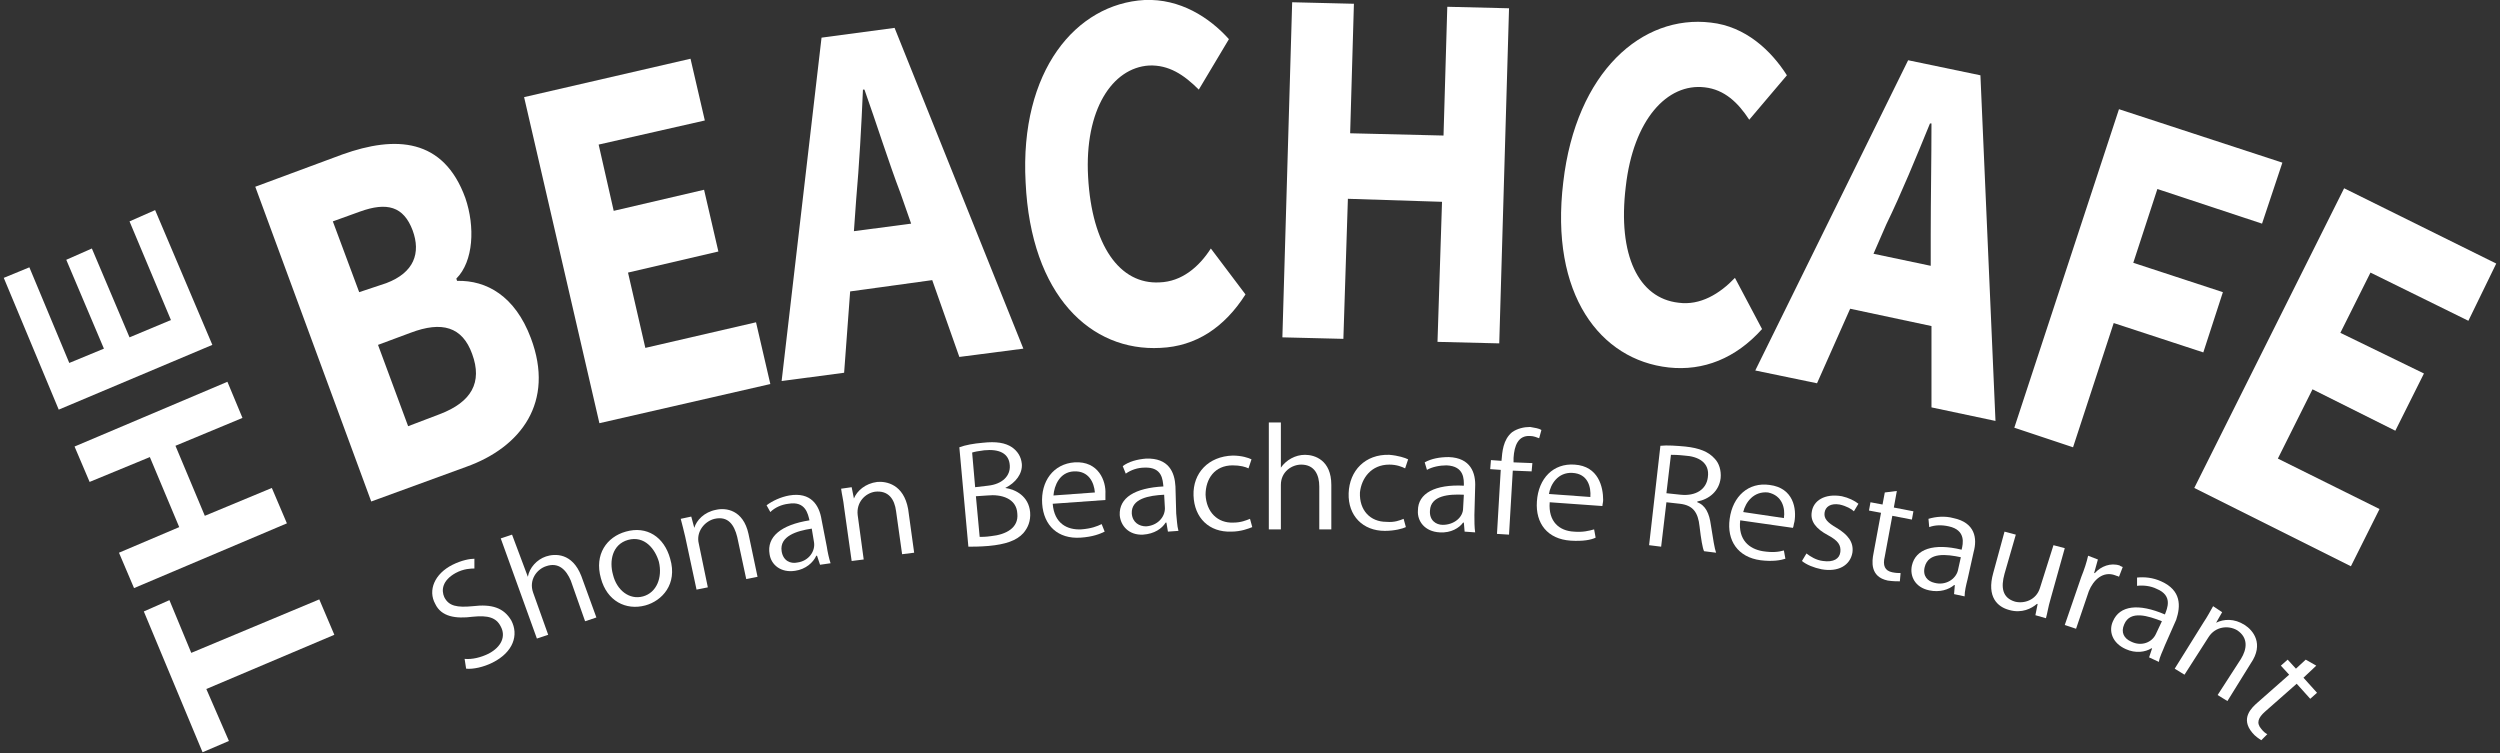 <?xml version="1.0" encoding="utf-8"?>
<!-- Generator: Adobe Illustrator 23.0.6, SVG Export Plug-In . SVG Version: 6.00 Build 0)  -->
<svg version="1.1" id="レイヤー_1" xmlns="http://www.w3.org/2000/svg" xmlns:xlink="http://www.w3.org/1999/xlink" x="0px"
	 y="0px" viewBox="0 0 332 100" style="enable-background:new 0 0 332 100;" xml:space="preserve">
<rect x="0" y="0" width="332" height="100" fill="#333333" stroke="none"/>
<style type="text/css">
	.st0{fill:#FFFFFF;}
</style>
<g>
	<g>
		<polygon class="st0" points="42.4,79.6 25.4,86.7 22.5,79.7 19.1,81.2 26.9,99.9 30.4,98.4 27.4,91.5 44.4,84.3 		"/>
	</g>
	<g>
		<path class="st0" d="M221.6,48.8c4.6,0.5,8.9-1.2,12.4-5.1l-3.6-6.8c-2,2.1-4.6,3.7-7.5,3.3c-5.3-0.6-8.1-6.3-7-15.4
			c1-8.9,5.5-13.8,10.5-13.2c2.6,0.3,4.4,2,5.9,4.3l5-5.9c-2.1-3.3-5.5-6.5-10.1-7c-9.1-1.1-17.9,6.5-19.6,21.2
			C205.8,39.1,212.5,47.8,221.6,48.8z"/>
	</g>
	<g>
		<path class="st0" d="M109.1,69c-0.3-1.9-1.4-3.7-4.3-3.2c-1.1,0.2-2.2,0.7-3,1.3l0.5,0.9c0.6-0.6,1.5-1,2.4-1.1
			c2.3-0.4,2.6,1.4,2.8,2.2c-3.8,0.6-5.7,2.2-5.3,4.5c0.2,1.4,1.5,2.5,3.4,2.2c1.4-0.2,2.4-1.1,2.8-2h0.1l0.4,1.2l1.4-0.2
			c-0.2-0.6-0.4-1.5-0.5-2.2L109.1,69z M105.9,74.7c-0.9,0.2-1.9-0.2-2.1-1.5c-0.3-2,2-2.7,4-3l0.3,1.8
			C108.3,73.2,107.4,74.5,105.9,74.7z"/>
	</g>
	<g>
		<path class="st0" d="M116.5,64c-1.6,0.2-2.7,1.2-3.1,2.2l0,0l-0.3-1.5l-1.4,0.2c0.1,0.8,0.3,1.5,0.4,2.5l1,7.1l1.6-0.2l-0.8-5.9
			c-0.2-1.7,1-2.9,2.3-3.1c1.8-0.2,2.6,1,2.8,2.6l0.8,5.7l1.6-0.2l-0.8-5.8C120,64.3,117.7,63.9,116.5,64z"/>
	</g>
	<g>
		<polygon class="st0" points="280.7,42.9 292.6,46.8 295.2,38.8 283.3,34.9 286.5,25.1 300.4,29.7 303.1,21.6 281.4,14.5 
			267.5,56.8 275.3,59.4 		"/>
	</g>
	<g>
		<path class="st0" d="M95.1,67.7c-1.6,0.3-2.6,1.4-2.9,2.4l0,0l-0.4-1.5l-1.4,0.3c0.2,0.8,0.4,1.5,0.6,2.4l1.5,7L94,78l-1.2-5.8
			c-0.4-1.6,0.8-3,2.1-3.3c1.8-0.4,2.6,0.8,3,2.4l1.2,5.6l1.5-0.3l-1.2-5.7C98.7,67.7,96.4,67.4,95.1,67.7z"/>
	</g>
	<g>
		<path class="st0" d="M241.3,50.9l4.4-9.9l10.8,2.3v10.8l8.5,1.8L263,10l-9.6-2l-20.3,41.2L241.3,50.9z M256.3,16.4h0.2
			c0,4.7-0.1,10.1-0.1,14.7v4.2l-7.6-1.6l1.7-3.9C252.5,25.7,254.5,20.8,256.3,16.4z"/>
	</g>
	<g>
		<polygon class="st0" points="20.6,27.9 17.2,29.4 22.7,42.5 17.2,44.8 12.2,33 8.8,34.5 13.8,46.3 9.2,48.2 3.9,35.5 0.5,36.9 
			7.8,54.4 28.2,45.8 		"/>
	</g>
	<g>
		<polygon class="st0" points="102.3,51 100.4,42.8 85.7,46.2 83.4,36.2 95.4,33.4 93.5,25.2 81.5,28 79.5,19.2 93.6,16 91.7,7.8 
			69.6,12.9 79.6,56.2 		"/>
	</g>
	<g>
		<polygon class="st0" points="36.1,64.8 27.2,68.5 23.3,59.2 32.2,55.5 30.2,50.7 9.9,59.3 11.9,64 19.9,60.7 23.8,70 15.8,73.4 
			17.8,78.1 38.1,69.5 		"/>
	</g>
	<g>
		<path class="st0" d="M70.5,44.9c-2.1-5.6-5.9-7.7-9.8-7.6L60.6,37c2.3-2.3,2.5-6.9,1.2-10.7c-2.9-8-9.3-8.3-16.3-5.8l-11.6,4.3
			l15.4,41.8L61.9,62C69.2,59.4,73.7,53.4,70.5,44.9z M47.7,38.8l-3.5-9.4l3.6-1.3c3.6-1.3,5.8-0.7,7,2.5c1.1,3,0.2,5.6-3.5,7
			L47.7,38.8z M54.2,56.6l-4-10.8l4.3-1.6c4.2-1.6,6.9-0.8,8.2,2.8c1.4,3.8-0.1,6.4-4.3,8L54.2,56.6z"/>
	</g>
	<g>
		<path class="st0" d="M72.5,73.9c-1.2,0.4-2.2,1.5-2.4,2.7l0,0L68,71l-1.5,0.5l4.8,13.3l1.5-0.5l-2-5.6c-0.6-1.7,0.5-3.1,1.7-3.5
			c1.7-0.6,2.7,0.5,3.3,1.9l1.9,5.4l1.5-0.5l-2-5.5C76,73.4,73.7,73.5,72.5,73.9z"/>
	</g>
	<g>
		<path class="st0" d="M83.1,70.6c-2.5,0.7-4.2,3-3.3,6.2c0.8,3,3.3,4.3,5.9,3.6c2.2-0.6,4.3-2.8,3.3-6.2
			C88.2,71.3,85.9,69.8,83.1,70.6z M85.4,79.2c-1.8,0.5-3.5-0.8-4-2.9c-0.5-1.8-0.1-4,2-4.6c2.2-0.6,3.6,1.2,4.1,2.9
			C88,76.7,87.2,78.7,85.4,79.2z"/>
	</g>
	<g>
		<path class="st0" d="M154.1,46.2c4.7-0.2,8.5-2.7,11.3-7.1l-4.6-6.1c-1.6,2.5-3.9,4.4-6.8,4.5c-5.3,0.3-9-4.9-9.5-14
			c-0.5-8.9,3.2-14.5,8.1-14.8c2.6-0.1,4.6,1.2,6.6,3.2l4-6.7c-2.6-2.9-6.5-5.4-11.2-5.2c-9.1,0.5-16.6,9.4-15.8,24.2
			C136.9,39.3,144.9,46.7,154.1,46.2z"/>
	</g>
	<g>
		<path class="st0" d="M62.8,80.5c-2.1,0.2-3.2,0-3.8-1.2c-0.4-0.9-0.3-2.2,1.5-3.2c1.1-0.6,2.1-0.6,2.5-0.6v-1.3
			c-0.6,0-1.7,0.2-2.9,0.8c-2.4,1.2-3.3,3.4-2.3,5.2c0.8,1.7,2.7,2,5,1.7c2-0.2,3.1,0.1,3.7,1.3c0.7,1.3,0.1,2.7-1.6,3.6
			c-1,0.5-2.2,0.8-3.2,0.7l0.2,1.3c0.9,0.1,2.3-0.2,3.5-0.8c2.8-1.4,3.5-3.7,2.5-5.6C66.9,80.7,65.3,80.2,62.8,80.5z"/>
	</g>
	<g>
		<path class="st0" d="M280.9,76.4c0.2,0.1,0.4,0.1,0.5,0.2l0.5-1.3c-0.2-0.1-0.3-0.1-0.4-0.2c-1.2-0.4-2.5,0.1-3.3,1h-0.1l0.5-1.8
			l-1.3-0.5c-0.2,0.9-0.5,1.8-0.9,2.8l-2.2,6.4l1.5,0.5l1.7-5C278,77,279.3,75.8,280.9,76.4z"/>
	</g>
	<g>
		<path class="st0" d="M251.3,68.5l2.6,0.5l0.2-1.1l-2.6-0.5l0.4-2.2l-1.6,0.2L250,67l-1.6-0.3l-0.2,1.1l1.6,0.3l-1,5.4
			c-0.2,1-0.5,3.1,1.9,3.6c0.7,0.1,1.2,0.1,1.6,0.1l0.1-1.1c-0.3,0-0.6,0-1.1-0.1c-1-0.2-1.3-0.9-1-2.1L251.3,68.5z"/>
	</g>
	<g>
		<path class="st0" d="M270.9,78.1c-0.5,1.6-2.1,2.1-3.3,1.8c-1.7-0.5-1.9-1.9-1.4-3.7l1.5-5.2l-1.5-0.4l-1.5,5.5
			c-0.9,3.2,0.6,4.5,2.1,4.9c1.7,0.5,3-0.2,3.7-0.8h0.1l-0.3,1.5l1.4,0.4c0.2-0.7,0.3-1.5,0.6-2.5l1.9-6.8l-1.5-0.4L270.9,78.1z"/>
	</g>
	<g>
		<path class="st0" d="M259.4,68.8c-1.1-0.3-2.3-0.2-3.3,0.1l0.1,1.1c0.8-0.3,1.7-0.3,2.6-0.1c2.3,0.5,1.9,2.3,1.7,3.1
			c-3.7-0.9-6.1-0.1-6.6,2.1c-0.3,1.4,0.4,2.9,2.3,3.3c1.4,0.3,2.6-0.1,3.3-0.7h0.1l-0.1,1.2l1.4,0.3c0-0.7,0.2-1.5,0.4-2.3l0.8-3.6
			C262.6,71.5,262.3,69.4,259.4,68.8z M260,75.8c-0.3,1.1-1.6,2-3.1,1.6c-0.9-0.2-1.6-0.9-1.3-2.1c0.5-2,2.9-1.7,4.8-1.3L260,75.8z"
			/>
	</g>
	<g>
		<path class="st0" d="M235,64.4c-2.8-0.4-4.9,1.5-5.3,4.5c-0.4,2.9,1.1,5.1,4.1,5.5c1.6,0.2,2.7,0,3.3-0.2l-0.2-1.1
			c-0.7,0.2-1.5,0.3-2.8,0.1c-1.8-0.3-3.3-1.5-3-4.1l7,1c0.1-0.2,0.1-0.5,0.2-0.8C238.6,67.6,238.2,64.8,235,64.4z M236.9,68.8
			l-5.4-0.8c0.3-1.3,1.4-2.8,3.3-2.6C236.7,65.8,237.1,67.5,236.9,68.8z"/>
	</g>
	<g>
		<path class="st0" d="M240.6,68c-0.2,1.2,0.5,2.2,2.2,3.1c1.3,0.7,1.7,1.3,1.6,2.2c-0.1,0.9-0.9,1.4-2.3,1.2
			c-0.9-0.1-1.7-0.6-2.2-1l-0.6,1c0.6,0.5,1.6,0.9,2.6,1.1c2.2,0.4,3.8-0.5,4.1-2.2c0.2-1.4-0.6-2.4-2.1-3.3c-1.2-0.7-1.7-1.2-1.6-2
			c0.1-0.8,0.8-1.3,2-1.1c0.9,0.2,1.6,0.6,1.9,0.9l0.6-1c-0.5-0.4-1.3-0.8-2.2-1C242.3,65.5,240.8,66.5,240.6,68z"/>
	</g>
	<g>
		<polygon class="st0" points="327.8,42.6 331.5,35 311.3,25 291.4,64.8 312.2,75.2 316,67.6 302.5,60.9 307.1,51.7 318.1,57.2 
			321.9,49.6 310.8,44.2 314.8,36.2 		"/>
	</g>
	<g>
		<path class="st0" d="M287,77.2c-1.1-0.5-2.2-0.6-3.2-0.5v1.1c0.8-0.1,1.8,0,2.6,0.4c2.2,0.9,1.4,2.6,1.1,3.4
			c-3.5-1.5-6-1.2-6.9,0.9c-0.6,1.3-0.1,2.9,1.7,3.7c1.3,0.6,2.6,0.4,3.4-0.1h0.1l-0.4,1.2l1.3,0.6c0.1-0.7,0.5-1.4,0.8-2.2l1.5-3.4
			C289.6,80.5,289.7,78.4,287,77.2z M286.3,84.2c-0.5,1.1-1.9,1.7-3.3,1c-0.9-0.4-1.4-1.2-0.9-2.3c0.8-1.9,3.2-1.1,5-0.4L286.3,84.2
			z"/>
	</g>
	<g>
		<path class="st0" d="M223.8,59.3c-1.1-0.1-2.4-0.2-3.3-0.1L219,72.4l1.6,0.2l0.7-5.9l1.8,0.2c1.7,0.2,2.4,1.1,2.6,3
			c0.2,1.7,0.4,2.9,0.6,3.3l1.6,0.2c-0.2-0.5-0.4-1.8-0.7-3.7c-0.2-1.5-0.7-2.6-1.8-3v-0.1c1.6-0.3,2.9-1.4,3.1-3.1
			c0.1-1-0.2-2-0.8-2.6C226.9,60,225.7,59.5,223.8,59.3z M226.8,63.4c-0.2,1.6-1.6,2.5-3.6,2.3l-1.9-0.2l0.6-5.1
			c0.3,0,0.9,0,1.8,0.1C225.5,60.6,227.1,61.4,226.8,63.4z"/>
	</g>
	<g>
		<path class="st0" d="M307.6,88.4l-1.4-0.8l-1.3,1.2l-1.1-1.2l-0.9,0.8l1.1,1.2l-4.2,3.7c-0.8,0.7-2.3,2.1-0.7,4
			c0.4,0.5,0.9,0.8,1.2,1l0.8-0.8c-0.2-0.1-0.5-0.3-0.8-0.7c-0.7-0.8-0.4-1.5,0.5-2.3l4.2-3.7l1.8,2l0.9-0.8l-1.8-2L307.6,88.4z"/>
	</g>
	<g>
		<path class="st0" d="M298.1,83c-1.4-0.9-2.8-0.8-3.8-0.3l0,0l0.8-1.4l-1.2-0.8c-0.4,0.7-0.7,1.3-1.3,2.2l-3.8,6.1l1.3,0.8l3.2-5
			c0.9-1.4,2.6-1.6,3.8-0.9c1.5,1,1.3,2.5,0.5,3.8l-3.1,4.8l1.3,0.8l3.1-5C300.7,85.5,299.2,83.7,298.1,83z"/>
	</g>
	<g>
		<path class="st0" d="M156.1,64.6c-0.1-1.9-0.9-3.8-3.9-3.7c-1.2,0.1-2.3,0.4-3.1,1l0.4,1c0.7-0.5,1.6-0.8,2.5-0.8
			c2.4-0.1,2.4,1.7,2.5,2.5c-3.8,0.2-5.9,1.5-5.8,3.8c0.1,1.4,1.2,2.7,3.1,2.6c1.5-0.1,2.5-0.8,3-1.6h0.1l0.2,1.2l1.4-0.1
			c-0.2-0.7-0.2-1.5-0.3-2.3L156.1,64.6z M152.2,69.9c-0.9,0-1.8-0.5-1.9-1.7c-0.1-2,2.3-2.4,4.3-2.5l0.1,1.8
			C154.7,68.7,153.7,69.8,152.2,69.9z"/>
	</g>
	<g>
		<path class="st0" d="M173.3,60.4c-1.3,0-2.5,0.7-3.2,1.7l0,0v-6h-1.6v14.2h1.6v-5.9c0-1.8,1.5-2.7,2.7-2.7c1.8,0,2.4,1.4,2.4,2.9
			v5.7h1.6v-5.9C176.8,61.1,174.6,60.4,173.3,60.4z"/>
	</g>
	<g>
		<path class="st0" d="M163.8,69.4c-2.1,0.1-3.6-1.4-3.7-3.7c0-2.1,1.2-3.9,3.6-3.9c1,0,1.7,0.2,2.1,0.4l0.4-1.2
			c-0.4-0.2-1.3-0.5-2.5-0.5c-3.2,0.1-5.3,2.3-5.2,5.3s2.1,4.9,5,4.8c1.3,0,2.3-0.4,2.8-0.6l-0.3-1.1
			C165.5,69.1,164.8,69.4,163.8,69.4z"/>
	</g>
	<g>
		<path class="st0" d="M135.9,46.3L118.8,3.7L109.1,5l-5.3,45.6l8.3-1.1l0.8-10.8l10.9-1.5l3.6,10.2L135.9,46.3z M113.4,30.7
			l0.3-4.2c0.4-4.5,0.7-9.8,0.9-14.6h0.2c1.6,4.5,3.2,9.6,4.8,13.8l1.4,4L113.4,30.7z"/>
	</g>
	<g>
		<path class="st0" d="M133.5,64.8L133.5,64.8c1.4-0.7,2.3-1.9,2.2-3.2c-0.1-1-0.6-1.7-1.3-2.2c-0.9-0.6-2.1-0.8-3.9-0.6
			c-1.2,0.1-2.3,0.3-3.1,0.6l1.2,13.2c0.6,0,1.5,0,2.7-0.1c2.2-0.2,3.7-0.7,4.6-1.7c0.6-0.7,1-1.6,0.9-2.8
			C136.6,65.9,134.9,65,133.5,64.8z M129.1,60.1c0.3-0.1,0.8-0.2,1.6-0.3c2-0.2,3.3,0.4,3.4,2l0,0c0.1,1.4-1,2.5-2.9,2.7l-1.7,0.2
			L129.1,60.1z M131.6,71.2c-0.7,0.1-1.2,0.1-1.5,0.1l-0.5-5.4l1.5-0.1c1.9-0.2,3.9,0.4,4,2.4C135.3,70.1,133.6,71,131.6,71.2z"/>
	</g>
	<g>
		<path class="st0" d="M209.1,61.7c-2.8-0.2-4.8,1.8-5,4.9c-0.2,2.9,1.4,5,4.5,5.2c1.6,0.1,2.7-0.1,3.3-0.4l-0.2-1.1
			c-0.7,0.2-1.5,0.4-2.7,0.3c-1.9-0.1-3.4-1.3-3.2-3.9l7,0.5c0-0.2,0.1-0.5,0.1-0.8C212.9,64.7,212.3,61.9,209.1,61.7z M211.2,66
			l-5.5-0.4c0.2-1.3,1.2-2.9,3.1-2.8C210.9,62.9,211.3,64.7,211.2,66z"/>
	</g>
	<g>
		<path class="st0" d="M142.7,61.4c-2.8,0.2-4.5,2.5-4.3,5.5c0.2,2.9,2.1,4.7,5.1,4.5c1.6-0.1,2.6-0.5,3.2-0.8l-0.4-1
			c-0.6,0.3-1.4,0.6-2.7,0.7c-1.9,0.1-3.6-0.8-3.8-3.4l7-0.5c0-0.2,0-0.5,0-0.8C146.9,63.9,145.9,61.2,142.7,61.4z M139.9,65.8
			c0.1-1.3,0.8-3.1,2.7-3.2c2-0.1,2.7,1.5,2.8,2.8L139.9,65.8z"/>
	</g>
	<g>
		<path class="st0" d="M201,60.8c0.1-1.6,0.6-3,2.2-2.9c0.5,0,0.9,0.2,1.2,0.3l0.3-1.1c-0.3-0.2-0.9-0.3-1.5-0.4
			c-0.8,0-1.7,0.2-2.4,0.7c-1.2,1-1.3,2.6-1.4,3.8l-1.4-0.1l-0.1,1.2l1.4,0.1l-0.5,8.5l1.6,0.1l0.5-8.5l2.5,0.1l0.1-1.1l-2.5-0.1
			L201,60.8z"/>
	</g>
	<g>
		<path class="st0" d="M195.9,64.7c0.1-1.9-0.6-3.9-3.5-4c-1.2,0-2.3,0.2-3.2,0.7l0.3,1c0.7-0.4,1.7-0.6,2.6-0.6
			c2.4,0.1,2.3,1.9,2.3,2.7c-3.8-0.2-6.1,1-6.1,3.3c-0.1,1.4,0.9,2.8,2.9,2.9c1.5,0.1,2.6-0.6,3.1-1.3h0.1l0.1,1.2l1.4,0.1
			c-0.1-0.7-0.1-1.5-0.1-2.3L195.9,64.7z M194.3,67.5c0,1.2-1.2,2.2-2.7,2.2c-0.9,0-1.8-0.6-1.7-1.9c0.1-2,2.5-2.2,4.5-2.1
			L194.3,67.5z"/>
	</g>
	<g>
		<path class="st0" d="M184.5,61.7c1,0,1.7,0.3,2.1,0.5L187,61c-0.4-0.2-1.3-0.5-2.5-0.6c-3.2-0.1-5.3,2.1-5.4,5.1
			c-0.1,3,1.9,5,4.8,5c1.3,0,2.4-0.3,2.8-0.5l-0.3-1.1c-0.5,0.2-1.2,0.5-2.3,0.4c-2.1,0-3.6-1.5-3.5-3.9
			C180.8,63.5,182.1,61.7,184.5,61.7z"/>
	</g>
	<g>
		<polygon class="st0" points="190.9,45.4 199.1,45.6 200.4,1.1 192.2,0.9 191.7,18 179.3,17.7 179.8,0.5 171.6,0.3 170.3,44.8 
			178.4,45 179,26.4 191.5,26.8 		"/>
	</g>
</g>
</svg>
